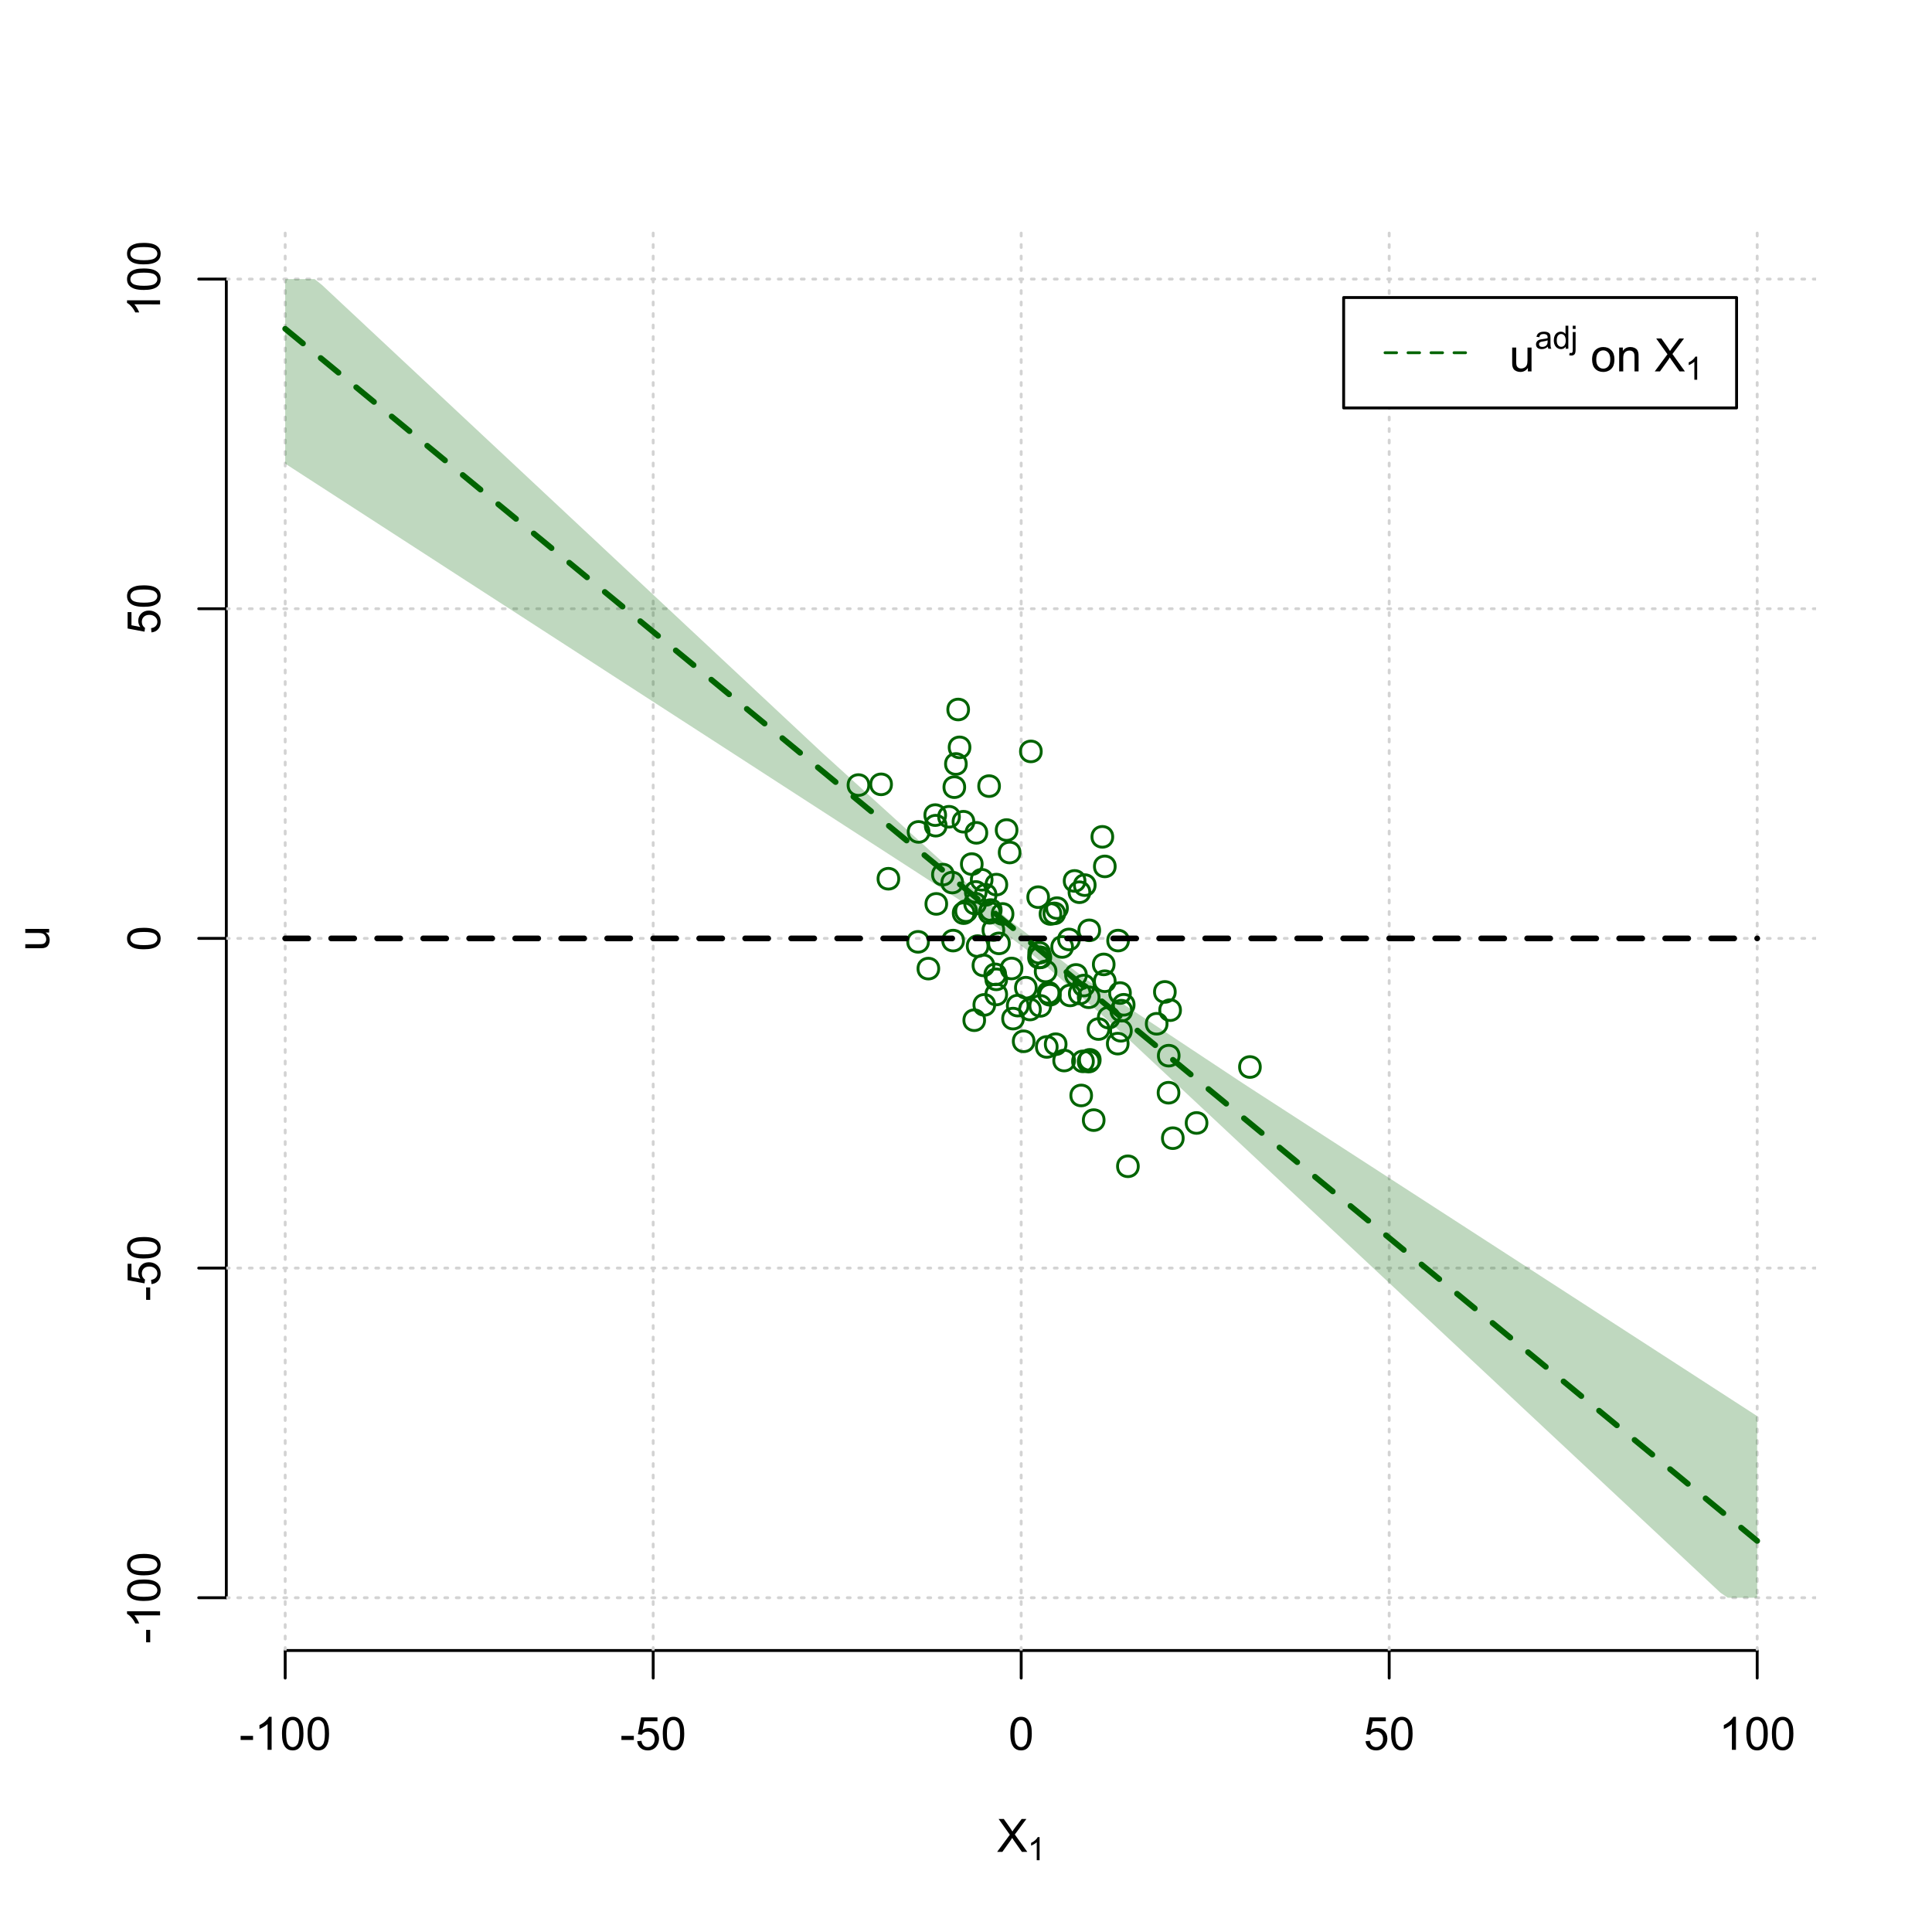 <?xml version="1.0" encoding="UTF-8"?>
<svg xmlns="http://www.w3.org/2000/svg" xmlns:xlink="http://www.w3.org/1999/xlink" width="504pt" height="504pt" viewBox="0 0 504 504" version="1.1">
<defs>
<g>
<symbol overflow="visible" id="glyph0-0">
<path style="stroke:none;" d="M 1.5 0 L 1.5 -7.5 L 7.5 -7.5 L 7.5 0 Z M 1.688 -0.188 L 7.312 -0.188 L 7.312 -7.312 L 1.688 -7.312 Z M 1.688 -0.188 "/>
</symbol>
<symbol overflow="visible" id="glyph0-1">
<path style="stroke:none;" d="M 0.055 0 L 3.375 -4.477 L 0.445 -8.59 L 1.797 -8.59 L 3.359 -6.387 C 3.68 -5.93 3.91 -5.578 4.047 -5.332 C 4.238 -5.645 4.465 -5.969 4.727 -6.312 L 6.457 -8.59 L 7.695 -8.59 L 4.676 -4.539 L 7.93 0 L 6.523 0 L 4.359 -3.062 C 4.238 -3.238 4.113 -3.43 3.984 -3.641 C 3.789 -3.324 3.652 -3.109 3.574 -2.992 L 1.418 0 Z M 0.055 0 "/>
</symbol>
<symbol overflow="visible" id="glyph0-2">
<path style="stroke:none;" d="M 0.383 -2.578 L 0.383 -3.641 L 3.621 -3.641 L 3.621 -2.578 Z M 0.383 -2.578 "/>
</symbol>
<symbol overflow="visible" id="glyph0-3">
<path style="stroke:none;" d="M 4.469 0 L 3.414 0 L 3.414 -6.719 C 3.16 -6.477 2.828 -6.234 2.414 -5.996 C 2 -5.75 1.629 -5.57 1.305 -5.449 L 1.305 -6.469 C 1.895 -6.742 2.41 -7.078 2.852 -7.477 C 3.293 -7.871 3.605 -8.254 3.789 -8.625 L 4.469 -8.625 Z M 4.469 0 "/>
</symbol>
<symbol overflow="visible" id="glyph0-4">
<path style="stroke:none;" d="M 0.5 -4.234 C 0.496 -5.246 0.602 -6.062 0.812 -6.688 C 1.02 -7.305 1.328 -7.785 1.742 -8.121 C 2.148 -8.457 2.668 -8.625 3.297 -8.625 C 3.758 -8.625 4.164 -8.531 4.512 -8.348 C 4.855 -8.16 5.141 -7.891 5.371 -7.543 C 5.594 -7.191 5.773 -6.766 5.906 -6.266 C 6.035 -5.762 6.098 -5.086 6.102 -4.234 C 6.098 -3.227 5.996 -2.414 5.789 -1.797 C 5.578 -1.176 5.266 -0.695 4.859 -0.359 C 4.445 -0.02 3.926 0.145 3.297 0.148 C 2.465 0.145 1.816 -0.148 1.348 -0.742 C 0.781 -1.457 0.496 -2.621 0.5 -4.234 Z M 1.582 -4.234 C 1.582 -2.824 1.746 -1.887 2.074 -1.418 C 2.402 -0.949 2.809 -0.715 3.297 -0.719 C 3.777 -0.715 4.184 -0.949 4.52 -1.422 C 4.848 -1.887 5.016 -2.824 5.016 -4.234 C 5.016 -5.648 4.848 -6.59 4.52 -7.055 C 4.184 -7.516 3.773 -7.746 3.289 -7.75 C 2.801 -7.746 2.414 -7.543 2.125 -7.137 C 1.762 -6.613 1.582 -5.645 1.582 -4.234 Z M 1.582 -4.234 "/>
</symbol>
<symbol overflow="visible" id="glyph0-5">
<path style="stroke:none;" d="M 0.5 -2.25 L 1.605 -2.344 C 1.684 -1.805 1.871 -1.398 2.176 -1.125 C 2.473 -0.852 2.836 -0.715 3.258 -0.719 C 3.766 -0.715 4.195 -0.906 4.547 -1.293 C 4.898 -1.672 5.074 -2.18 5.074 -2.82 C 5.074 -3.414 4.902 -3.891 4.566 -4.242 C 4.227 -4.59 3.785 -4.762 3.242 -4.766 C 2.898 -4.762 2.594 -4.684 2.32 -4.531 C 2.047 -4.375 1.832 -4.176 1.676 -3.93 L 0.688 -4.062 L 1.516 -8.473 L 5.789 -8.473 L 5.789 -7.465 L 2.359 -7.465 L 1.898 -5.156 C 2.414 -5.516 2.953 -5.695 3.523 -5.695 C 4.27 -5.695 4.902 -5.434 5.422 -4.914 C 5.934 -4.395 6.191 -3.727 6.195 -2.914 C 6.191 -2.133 5.965 -1.461 5.516 -0.898 C 4.961 -0.199 4.211 0.145 3.258 0.148 C 2.477 0.145 1.836 -0.07 1.344 -0.508 C 0.844 -0.941 0.562 -1.523 0.5 -2.25 Z M 0.5 -2.25 "/>
</symbol>
<symbol overflow="visible" id="glyph0-6">
<path style="stroke:none;" d="M 4.867 0 L 4.867 -0.914 C 4.379 -0.211 3.723 0.141 2.895 0.141 C 2.527 0.141 2.184 0.07 1.867 -0.07 C 1.547 -0.211 1.309 -0.387 1.156 -0.602 C 1 -0.812 0.895 -1.074 0.832 -1.383 C 0.785 -1.59 0.762 -1.918 0.766 -2.367 L 0.766 -6.223 L 1.82 -6.223 L 1.82 -2.773 C 1.816 -2.219 1.84 -1.848 1.887 -1.656 C 1.949 -1.379 2.09 -1.16 2.309 -1.004 C 2.523 -0.84 2.789 -0.762 3.105 -0.766 C 3.418 -0.762 3.715 -0.844 3.996 -1.008 C 4.273 -1.172 4.469 -1.391 4.586 -1.672 C 4.699 -1.949 4.758 -2.355 4.758 -2.891 L 4.758 -6.223 L 5.812 -6.223 L 5.812 0 Z M 4.867 0 "/>
</symbol>
<symbol overflow="visible" id="glyph0-7">
<path style="stroke:none;" d=""/>
</symbol>
<symbol overflow="visible" id="glyph0-8">
<path style="stroke:none;" d="M 0.398 -3.109 C 0.398 -4.262 0.719 -5.117 1.359 -5.672 C 1.895 -6.133 2.547 -6.363 3.316 -6.363 C 4.172 -6.363 4.871 -6.082 5.414 -5.52 C 5.953 -4.957 6.223 -4.184 6.227 -3.199 C 6.223 -2.398 6.102 -1.766 5.867 -1.309 C 5.625 -0.848 5.277 -0.492 4.82 -0.238 C 4.359 0.016 3.859 0.141 3.316 0.141 C 2.441 0.141 1.734 -0.137 1.203 -0.695 C 0.664 -1.254 0.398 -2.059 0.398 -3.109 Z M 1.484 -3.109 C 1.48 -2.309 1.656 -1.711 2.004 -1.32 C 2.348 -0.922 2.785 -0.727 3.316 -0.727 C 3.84 -0.727 4.273 -0.926 4.621 -1.324 C 4.969 -1.723 5.145 -2.328 5.145 -3.148 C 5.145 -3.914 4.969 -4.496 4.617 -4.895 C 4.266 -5.289 3.832 -5.488 3.316 -5.492 C 2.785 -5.488 2.348 -5.293 2.004 -4.898 C 1.656 -4.5 1.48 -3.902 1.484 -3.109 Z M 1.484 -3.109 "/>
</symbol>
<symbol overflow="visible" id="glyph0-9">
<path style="stroke:none;" d="M 0.789 0 L 0.789 -6.223 L 1.742 -6.223 L 1.742 -5.336 C 2.195 -6.02 2.855 -6.363 3.719 -6.363 C 4.09 -6.363 4.434 -6.293 4.754 -6.16 C 5.066 -6.023 5.305 -5.848 5.461 -5.633 C 5.617 -5.41 5.727 -5.152 5.789 -4.852 C 5.828 -4.656 5.848 -4.312 5.848 -3.828 L 5.848 0 L 4.793 0 L 4.793 -3.785 C 4.793 -4.215 4.75 -4.535 4.668 -4.75 C 4.586 -4.961 4.441 -5.129 4.234 -5.258 C 4.023 -5.383 3.777 -5.449 3.5 -5.449 C 3.047 -5.449 2.66 -5.305 2.332 -5.02 C 2.004 -4.734 1.84 -4.195 1.844 -3.398 L 1.844 0 Z M 0.789 0 "/>
</symbol>
<symbol overflow="visible" id="glyph1-0">
<path style="stroke:none;" d="M 1.051 0 L 1.051 -5.25 L 5.25 -5.25 L 5.25 0 Z M 1.18 -0.133 L 5.117 -0.133 L 5.117 -5.117 L 1.18 -5.117 Z M 1.18 -0.133 "/>
</symbol>
<symbol overflow="visible" id="glyph1-1">
<path style="stroke:none;" d="M 3.129 0 L 2.391 0 L 2.391 -4.703 C 2.211 -4.531 1.977 -4.363 1.691 -4.195 C 1.398 -4.023 1.141 -3.895 0.914 -3.812 L 0.914 -4.527 C 1.328 -4.719 1.688 -4.953 1.996 -5.234 C 2.305 -5.508 2.523 -5.777 2.652 -6.039 L 3.129 -6.039 Z M 3.129 0 "/>
</symbol>
<symbol overflow="visible" id="glyph1-2">
<path style="stroke:none;" d="M 3.395 -0.539 C 3.117 -0.305 2.855 -0.137 2.605 -0.043 C 2.352 0.051 2.082 0.094 1.793 0.098 C 1.312 0.094 0.941 -0.02 0.688 -0.25 C 0.43 -0.48 0.305 -0.781 0.305 -1.148 C 0.305 -1.359 0.352 -1.551 0.449 -1.73 C 0.543 -1.902 0.668 -2.047 0.828 -2.156 C 0.984 -2.262 1.164 -2.34 1.363 -2.398 C 1.504 -2.434 1.723 -2.473 2.02 -2.512 C 2.609 -2.578 3.047 -2.664 3.336 -2.766 C 3.336 -2.867 3.34 -2.93 3.34 -2.957 C 3.34 -3.258 3.27 -3.469 3.129 -3.594 C 2.941 -3.758 2.66 -3.844 2.289 -3.844 C 1.941 -3.844 1.684 -3.781 1.52 -3.66 C 1.348 -3.535 1.227 -3.32 1.152 -3.016 L 0.43 -3.113 C 0.492 -3.418 0.602 -3.668 0.754 -3.863 C 0.902 -4.051 1.121 -4.199 1.406 -4.301 C 1.688 -4.402 2.016 -4.453 2.395 -4.453 C 2.766 -4.453 3.066 -4.406 3.301 -4.32 C 3.527 -4.23 3.699 -4.121 3.812 -3.992 C 3.918 -3.855 3.996 -3.691 4.043 -3.492 C 4.066 -3.363 4.078 -3.133 4.082 -2.809 L 4.082 -1.824 C 4.078 -1.137 4.094 -0.703 4.129 -0.523 C 4.156 -0.336 4.219 -0.164 4.316 0 L 3.543 0 C 3.465 -0.152 3.414 -0.332 3.395 -0.539 Z M 3.336 -2.188 C 3.062 -2.074 2.66 -1.98 2.129 -1.906 C 1.82 -1.859 1.605 -1.812 1.484 -1.758 C 1.355 -1.703 1.258 -1.621 1.191 -1.52 C 1.121 -1.41 1.09 -1.293 1.09 -1.168 C 1.09 -0.969 1.164 -0.805 1.312 -0.676 C 1.461 -0.543 1.68 -0.48 1.969 -0.48 C 2.25 -0.48 2.5 -0.539 2.727 -0.664 C 2.945 -0.785 3.109 -0.957 3.215 -1.176 C 3.293 -1.34 3.332 -1.586 3.336 -1.914 Z M 3.336 -2.188 "/>
</symbol>
<symbol overflow="visible" id="glyph1-3">
<path style="stroke:none;" d="M 3.379 0 L 3.379 -0.551 C 3.102 -0.121 2.695 0.094 2.16 0.098 C 1.812 0.094 1.492 0 1.203 -0.188 C 0.906 -0.379 0.68 -0.645 0.523 -0.988 C 0.359 -1.328 0.281 -1.723 0.285 -2.172 C 0.281 -2.605 0.355 -3 0.504 -3.355 C 0.648 -3.707 0.863 -3.977 1.156 -4.168 C 1.441 -4.355 1.766 -4.453 2.129 -4.453 C 2.387 -4.453 2.621 -4.395 2.828 -4.285 C 3.031 -4.172 3.199 -4.031 3.332 -3.855 L 3.332 -6.012 L 4.066 -6.012 L 4.066 0 Z M 1.047 -2.172 C 1.043 -1.613 1.16 -1.195 1.398 -0.922 C 1.629 -0.641 1.906 -0.504 2.23 -0.508 C 2.551 -0.504 2.824 -0.637 3.051 -0.902 C 3.273 -1.168 3.387 -1.57 3.391 -2.113 C 3.387 -2.707 3.273 -3.145 3.047 -3.426 C 2.816 -3.703 2.531 -3.844 2.199 -3.844 C 1.867 -3.844 1.594 -3.707 1.375 -3.441 C 1.152 -3.168 1.043 -2.746 1.047 -2.172 Z M 1.047 -2.172 "/>
</symbol>
<symbol overflow="visible" id="glyph1-4">
<path style="stroke:none;" d="M 0.551 -5.156 L 0.551 -6.012 L 1.289 -6.012 L 1.289 -5.156 Z M -0.387 1.691 L -0.246 1.062 C -0.098 1.098 0.016 1.117 0.102 1.121 C 0.25 1.117 0.363 1.066 0.438 0.969 C 0.512 0.867 0.551 0.621 0.551 0.223 L 0.551 -4.355 L 1.289 -4.355 L 1.289 0.238 C 1.289 0.773 1.219 1.148 1.078 1.359 C 0.898 1.633 0.602 1.77 0.191 1.77 C -0.008 1.77 -0.199 1.742 -0.387 1.691 Z M -0.387 1.691 "/>
</symbol>
<symbol overflow="visible" id="glyph2-0">
<path style="stroke:none;" d="M 0 -1.5 L -7.5 -1.5 L -7.5 -7.5 L 0 -7.5 Z M -0.188 -1.688 L -0.188 -7.312 L -7.312 -7.312 L -7.312 -1.688 Z M -0.188 -1.688 "/>
</symbol>
<symbol overflow="visible" id="glyph2-1">
<path style="stroke:none;" d="M 0 -4.867 L -0.914 -4.867 C -0.211 -4.379 0.141 -3.723 0.141 -2.895 C 0.141 -2.527 0.07 -2.184 -0.07 -1.867 C -0.211 -1.547 -0.387 -1.309 -0.598 -1.156 C -0.809 -1 -1.07 -0.895 -1.383 -0.832 C -1.59 -0.789 -1.918 -0.766 -2.367 -0.77 L -6.223 -0.77 L -6.223 -1.824 L -2.773 -1.824 C -2.219 -1.82 -1.848 -1.844 -1.656 -1.887 C -1.379 -1.949 -1.16 -2.09 -1.004 -2.309 C -0.84 -2.523 -0.762 -2.789 -0.766 -3.105 C -0.762 -3.418 -0.844 -3.715 -1.008 -3.996 C -1.172 -4.273 -1.391 -4.469 -1.672 -4.586 C -1.945 -4.699 -2.352 -4.758 -2.887 -4.758 L -6.223 -4.758 L -6.223 -5.812 L 0 -5.812 Z M 0 -4.867 "/>
</symbol>
<symbol overflow="visible" id="glyph2-2">
<path style="stroke:none;" d="M -2.578 -0.383 L -3.641 -0.383 L -3.641 -3.621 L -2.578 -3.621 Z M -2.578 -0.383 "/>
</symbol>
<symbol overflow="visible" id="glyph2-3">
<path style="stroke:none;" d="M 0 -4.469 L 0 -3.414 L -6.719 -3.418 C -6.477 -3.16 -6.234 -2.828 -5.996 -2.418 C -5.75 -2.004 -5.57 -1.633 -5.449 -1.309 L -6.469 -1.309 C -6.742 -1.895 -7.078 -2.41 -7.477 -2.852 C -7.871 -3.293 -8.254 -3.605 -8.625 -3.793 L -8.625 -4.473 Z M 0 -4.469 "/>
</symbol>
<symbol overflow="visible" id="glyph2-4">
<path style="stroke:none;" d="M -4.234 -0.5 C -5.246 -0.496 -6.062 -0.602 -6.688 -0.812 C -7.305 -1.02 -7.785 -1.328 -8.121 -1.742 C -8.457 -2.152 -8.625 -2.672 -8.625 -3.301 C -8.625 -3.758 -8.531 -4.164 -8.348 -4.512 C -8.16 -4.859 -7.891 -5.145 -7.543 -5.371 C -7.191 -5.594 -6.766 -5.773 -6.266 -5.906 C -5.762 -6.035 -5.086 -6.098 -4.234 -6.102 C -3.223 -6.098 -2.41 -5.996 -1.793 -5.789 C -1.176 -5.578 -0.695 -5.266 -0.359 -4.859 C -0.02 -4.445 0.145 -3.926 0.148 -3.297 C 0.145 -2.465 -0.148 -1.816 -0.742 -1.348 C -1.457 -0.781 -2.621 -0.496 -4.234 -0.5 Z M -4.234 -1.582 C -2.824 -1.582 -1.887 -1.746 -1.418 -2.074 C -0.949 -2.402 -0.715 -2.809 -0.719 -3.297 C -0.715 -3.777 -0.949 -4.184 -1.422 -4.52 C -1.887 -4.848 -2.824 -5.016 -4.234 -5.016 C -5.648 -5.016 -6.59 -4.848 -7.055 -4.52 C -7.516 -4.188 -7.746 -3.777 -7.75 -3.289 C -7.746 -2.801 -7.543 -2.414 -7.137 -2.129 C -6.613 -1.762 -5.645 -1.582 -4.234 -1.582 Z M -4.234 -1.582 "/>
</symbol>
<symbol overflow="visible" id="glyph2-5">
<path style="stroke:none;" d="M -2.25 -0.5 L -2.344 -1.605 C -1.805 -1.684 -1.398 -1.871 -1.125 -2.176 C -0.852 -2.473 -0.715 -2.836 -0.719 -3.258 C -0.715 -3.766 -0.906 -4.195 -1.293 -4.547 C -1.672 -4.898 -2.18 -5.074 -2.816 -5.074 C -3.414 -5.074 -3.891 -4.902 -4.242 -4.566 C -4.59 -4.227 -4.762 -3.785 -4.766 -3.242 C -4.762 -2.898 -4.684 -2.594 -4.531 -2.32 C -4.375 -2.047 -4.176 -1.832 -3.93 -1.676 L -4.062 -0.688 L -8.473 -1.52 L -8.473 -5.789 L -7.465 -5.789 L -7.465 -2.363 L -5.156 -1.898 C -5.516 -2.414 -5.695 -2.953 -5.695 -3.523 C -5.695 -4.27 -5.434 -4.902 -4.914 -5.422 C -4.395 -5.934 -3.727 -6.191 -2.91 -6.195 C -2.133 -6.191 -1.461 -5.965 -0.895 -5.516 C -0.199 -4.961 0.145 -4.211 0.148 -3.258 C 0.145 -2.477 -0.07 -1.836 -0.508 -1.344 C -0.941 -0.848 -1.523 -0.566 -2.25 -0.5 Z M -2.25 -0.5 "/>
</symbol>
</g>
<clipPath id="clip1">
  <path d="M 74 59.039 L 75 59.039 L 75 430.559 L 74 430.559 Z M 74 59.039 "/>
</clipPath>
<clipPath id="clip2">
  <path d="M 170 59.039 L 171 59.039 L 171 430.559 L 170 430.559 Z M 170 59.039 "/>
</clipPath>
<clipPath id="clip3">
  <path d="M 266 59.039 L 267 59.039 L 267 430.559 L 266 430.559 Z M 266 59.039 "/>
</clipPath>
<clipPath id="clip4">
  <path d="M 362 59.039 L 363 59.039 L 363 430.559 L 362 430.559 Z M 362 59.039 "/>
</clipPath>
<clipPath id="clip5">
  <path d="M 458 59.039 L 459 59.039 L 459 430.559 L 458 430.559 Z M 458 59.039 "/>
</clipPath>
<clipPath id="clip6">
  <path d="M 59.039 416 L 473.758 416 L 473.758 418 L 59.039 418 Z M 59.039 416 "/>
</clipPath>
<clipPath id="clip7">
  <path d="M 59.039 330 L 473.758 330 L 473.758 332 L 59.039 332 Z M 59.039 330 "/>
</clipPath>
<clipPath id="clip8">
  <path d="M 59.039 244 L 473.758 244 L 473.758 246 L 59.039 246 Z M 59.039 244 "/>
</clipPath>
<clipPath id="clip9">
  <path d="M 59.039 158 L 473.758 158 L 473.758 160 L 59.039 160 Z M 59.039 158 "/>
</clipPath>
<clipPath id="clip10">
  <path d="M 59.039 72 L 473.758 72 L 473.758 74 L 59.039 74 Z M 59.039 72 "/>
</clipPath>
</defs>
<g id="surface876">
<rect x="0" y="0" width="504" height="504" style="fill:rgb(100%,100%,100%);fill-opacity:1;stroke:none;"/>
<g style="fill:rgb(0%,0%,0%);fill-opacity:1;">
  <use xlink:href="#glyph0-1" x="260.062" y="483.102"/>
</g>
<g style="fill:rgb(0%,0%,0%);fill-opacity:1;">
  <use xlink:href="#glyph1-1" x="268.066" y="485.281"/>
</g>
<g style="fill:rgb(0%,0%,0%);fill-opacity:1;">
  <use xlink:href="#glyph2-1" x="12.82" y="248.137"/>
</g>
<path style="fill:none;stroke-width:0.75;stroke-linecap:round;stroke-linejoin:round;stroke:rgb(0%,0%,0%);stroke-opacity:1;stroke-miterlimit:10;" d="M 74.398 430.559 L 458.398 430.559 "/>
<path style="fill:none;stroke-width:0.75;stroke-linecap:round;stroke-linejoin:round;stroke:rgb(0%,0%,0%);stroke-opacity:1;stroke-miterlimit:10;" d="M 74.398 430.559 L 74.398 437.762 "/>
<path style="fill:none;stroke-width:0.75;stroke-linecap:round;stroke-linejoin:round;stroke:rgb(0%,0%,0%);stroke-opacity:1;stroke-miterlimit:10;" d="M 170.398 430.559 L 170.398 437.762 "/>
<path style="fill:none;stroke-width:0.75;stroke-linecap:round;stroke-linejoin:round;stroke:rgb(0%,0%,0%);stroke-opacity:1;stroke-miterlimit:10;" d="M 266.398 430.559 L 266.398 437.762 "/>
<path style="fill:none;stroke-width:0.75;stroke-linecap:round;stroke-linejoin:round;stroke:rgb(0%,0%,0%);stroke-opacity:1;stroke-miterlimit:10;" d="M 362.398 430.559 L 362.398 437.762 "/>
<path style="fill:none;stroke-width:0.75;stroke-linecap:round;stroke-linejoin:round;stroke:rgb(0%,0%,0%);stroke-opacity:1;stroke-miterlimit:10;" d="M 458.398 430.559 L 458.398 437.762 "/>
<g style="fill:rgb(0%,0%,0%);fill-opacity:1;">
  <use xlink:href="#glyph0-2" x="62.391" y="456.48"/>
  <use xlink:href="#glyph0-3" x="66.387" y="456.48"/>
  <use xlink:href="#glyph0-4" x="73.061" y="456.48"/>
  <use xlink:href="#glyph0-4" x="79.734" y="456.48"/>
</g>
<g style="fill:rgb(0%,0%,0%);fill-opacity:1;">
  <use xlink:href="#glyph0-2" x="161.727" y="456.48"/>
  <use xlink:href="#glyph0-5" x="165.723" y="456.48"/>
  <use xlink:href="#glyph0-4" x="172.396" y="456.48"/>
</g>
<g style="fill:rgb(0%,0%,0%);fill-opacity:1;">
  <use xlink:href="#glyph0-4" x="263.062" y="456.48"/>
</g>
<g style="fill:rgb(0%,0%,0%);fill-opacity:1;">
  <use xlink:href="#glyph0-5" x="355.727" y="456.48"/>
  <use xlink:href="#glyph0-4" x="362.4" y="456.48"/>
</g>
<g style="fill:rgb(0%,0%,0%);fill-opacity:1;">
  <use xlink:href="#glyph0-3" x="448.387" y="456.48"/>
  <use xlink:href="#glyph0-4" x="455.061" y="456.48"/>
  <use xlink:href="#glyph0-4" x="461.734" y="456.48"/>
</g>
<path style="fill:none;stroke-width:0.75;stroke-linecap:round;stroke-linejoin:round;stroke:rgb(0%,0%,0%);stroke-opacity:1;stroke-miterlimit:10;" d="M 59.039 416.801 L 59.039 72.801 "/>
<path style="fill:none;stroke-width:0.75;stroke-linecap:round;stroke-linejoin:round;stroke:rgb(0%,0%,0%);stroke-opacity:1;stroke-miterlimit:10;" d="M 59.039 416.801 L 51.84 416.801 "/>
<path style="fill:none;stroke-width:0.75;stroke-linecap:round;stroke-linejoin:round;stroke:rgb(0%,0%,0%);stroke-opacity:1;stroke-miterlimit:10;" d="M 59.039 330.801 L 51.84 330.801 "/>
<path style="fill:none;stroke-width:0.75;stroke-linecap:round;stroke-linejoin:round;stroke:rgb(0%,0%,0%);stroke-opacity:1;stroke-miterlimit:10;" d="M 59.039 244.801 L 51.84 244.801 "/>
<path style="fill:none;stroke-width:0.75;stroke-linecap:round;stroke-linejoin:round;stroke:rgb(0%,0%,0%);stroke-opacity:1;stroke-miterlimit:10;" d="M 59.039 158.801 L 51.84 158.801 "/>
<path style="fill:none;stroke-width:0.75;stroke-linecap:round;stroke-linejoin:round;stroke:rgb(0%,0%,0%);stroke-opacity:1;stroke-miterlimit:10;" d="M 59.039 72.801 L 51.84 72.801 "/>
<g style="fill:rgb(0%,0%,0%);fill-opacity:1;">
  <use xlink:href="#glyph2-2" x="41.762" y="428.809"/>
  <use xlink:href="#glyph2-3" x="41.762" y="424.812"/>
  <use xlink:href="#glyph2-4" x="41.762" y="418.139"/>
  <use xlink:href="#glyph2-4" x="41.762" y="411.465"/>
</g>
<g style="fill:rgb(0%,0%,0%);fill-opacity:1;">
  <use xlink:href="#glyph2-2" x="41.762" y="339.473"/>
  <use xlink:href="#glyph2-5" x="41.762" y="335.477"/>
  <use xlink:href="#glyph2-4" x="41.762" y="328.803"/>
</g>
<g style="fill:rgb(0%,0%,0%);fill-opacity:1;">
  <use xlink:href="#glyph2-4" x="41.762" y="248.137"/>
</g>
<g style="fill:rgb(0%,0%,0%);fill-opacity:1;">
  <use xlink:href="#glyph2-5" x="41.762" y="165.473"/>
  <use xlink:href="#glyph2-4" x="41.762" y="158.799"/>
</g>
<g style="fill:rgb(0%,0%,0%);fill-opacity:1;">
  <use xlink:href="#glyph2-3" x="41.762" y="82.812"/>
  <use xlink:href="#glyph2-4" x="41.762" y="76.139"/>
  <use xlink:href="#glyph2-4" x="41.762" y="69.465"/>
</g>
<g clip-path="url(#clip1)" clip-rule="nonzero">
<path style="fill:none;stroke-width:0.75;stroke-linecap:round;stroke-linejoin:round;stroke:rgb(82.745%,82.745%,82.745%);stroke-opacity:1;stroke-dasharray:0.75,2.25;stroke-miterlimit:10;" d="M 74.398 430.559 L 74.398 59.039 "/>
</g>
<g clip-path="url(#clip2)" clip-rule="nonzero">
<path style="fill:none;stroke-width:0.75;stroke-linecap:round;stroke-linejoin:round;stroke:rgb(82.745%,82.745%,82.745%);stroke-opacity:1;stroke-dasharray:0.75,2.25;stroke-miterlimit:10;" d="M 170.398 430.559 L 170.398 59.039 "/>
</g>
<g clip-path="url(#clip3)" clip-rule="nonzero">
<path style="fill:none;stroke-width:0.75;stroke-linecap:round;stroke-linejoin:round;stroke:rgb(82.745%,82.745%,82.745%);stroke-opacity:1;stroke-dasharray:0.75,2.25;stroke-miterlimit:10;" d="M 266.398 430.559 L 266.398 59.039 "/>
</g>
<g clip-path="url(#clip4)" clip-rule="nonzero">
<path style="fill:none;stroke-width:0.75;stroke-linecap:round;stroke-linejoin:round;stroke:rgb(82.745%,82.745%,82.745%);stroke-opacity:1;stroke-dasharray:0.75,2.25;stroke-miterlimit:10;" d="M 362.398 430.559 L 362.398 59.039 "/>
</g>
<g clip-path="url(#clip5)" clip-rule="nonzero">
<path style="fill:none;stroke-width:0.75;stroke-linecap:round;stroke-linejoin:round;stroke:rgb(82.745%,82.745%,82.745%);stroke-opacity:1;stroke-dasharray:0.75,2.25;stroke-miterlimit:10;" d="M 458.398 430.559 L 458.398 59.039 "/>
</g>
<g clip-path="url(#clip6)" clip-rule="nonzero">
<path style="fill:none;stroke-width:0.75;stroke-linecap:round;stroke-linejoin:round;stroke:rgb(82.745%,82.745%,82.745%);stroke-opacity:1;stroke-dasharray:0.75,2.25;stroke-miterlimit:10;" d="M 59.039 416.801 L 473.762 416.801 "/>
</g>
<g clip-path="url(#clip7)" clip-rule="nonzero">
<path style="fill:none;stroke-width:0.75;stroke-linecap:round;stroke-linejoin:round;stroke:rgb(82.745%,82.745%,82.745%);stroke-opacity:1;stroke-dasharray:0.75,2.25;stroke-miterlimit:10;" d="M 59.039 330.801 L 473.762 330.801 "/>
</g>
<g clip-path="url(#clip8)" clip-rule="nonzero">
<path style="fill:none;stroke-width:0.75;stroke-linecap:round;stroke-linejoin:round;stroke:rgb(82.745%,82.745%,82.745%);stroke-opacity:1;stroke-dasharray:0.75,2.25;stroke-miterlimit:10;" d="M 59.039 244.801 L 473.762 244.801 "/>
</g>
<g clip-path="url(#clip9)" clip-rule="nonzero">
<path style="fill:none;stroke-width:0.75;stroke-linecap:round;stroke-linejoin:round;stroke:rgb(82.745%,82.745%,82.745%);stroke-opacity:1;stroke-dasharray:0.75,2.25;stroke-miterlimit:10;" d="M 59.039 158.801 L 473.762 158.801 "/>
</g>
<g clip-path="url(#clip10)" clip-rule="nonzero">
<path style="fill:none;stroke-width:0.75;stroke-linecap:round;stroke-linejoin:round;stroke:rgb(82.745%,82.745%,82.745%);stroke-opacity:1;stroke-dasharray:0.75,2.25;stroke-miterlimit:10;" d="M 59.039 72.801 L 473.762 72.801 "/>
</g>
<path style=" stroke:none;fill-rule:nonzero;fill:rgb(0%,39.216%,0%);fill-opacity:0.251;" d="M 74.398 72.801 L 82.078 72.801 L 84 74.348 L 85.922 76.145 L 87.84 77.938 L 89.762 79.734 L 91.68 81.527 L 93.602 83.324 L 95.52 85.121 L 97.441 86.914 L 99.359 88.711 L 101.281 90.508 L 103.199 92.301 L 105.121 94.098 L 107.039 95.891 L 108.961 97.688 L 110.879 99.484 L 112.801 101.277 L 114.719 103.074 L 116.641 104.871 L 118.559 106.664 L 120.48 108.461 L 122.398 110.258 L 124.32 112.051 L 126.238 113.848 L 128.16 115.641 L 130.078 117.438 L 132 119.234 L 133.922 121.027 L 135.84 122.824 L 137.762 124.621 L 139.68 126.414 L 141.602 128.211 L 143.52 130.008 L 145.441 131.801 L 147.359 133.598 L 149.281 135.391 L 151.199 137.188 L 153.121 138.984 L 155.039 140.777 L 156.961 142.574 L 158.879 144.371 L 160.801 146.164 L 162.719 147.961 L 164.641 149.754 L 166.559 151.551 L 168.48 153.348 L 170.398 155.141 L 172.32 156.938 L 174.238 158.734 L 176.16 160.527 L 178.078 162.324 L 180 164.121 L 181.922 165.914 L 183.84 167.711 L 185.762 169.504 L 187.68 171.301 L 189.602 173.098 L 191.52 174.891 L 193.441 176.688 L 195.359 178.484 L 197.281 180.277 L 199.199 182.074 L 201.121 183.867 L 203.039 185.664 L 204.961 187.461 L 206.879 189.254 L 208.801 191.051 L 210.719 192.848 L 212.641 194.641 L 214.559 196.43 L 216.48 198.176 L 218.398 199.918 L 220.32 201.664 L 222.238 203.41 L 224.16 205.152 L 226.078 206.898 L 228 208.641 L 229.922 210.387 L 231.84 212.129 L 233.762 213.875 L 235.68 215.617 L 237.602 217.363 L 239.52 219.105 L 241.441 220.852 L 243.359 222.598 L 245.281 224.34 L 247.199 226.086 L 249.121 227.758 L 251.039 229.426 L 252.961 231.098 L 254.879 232.766 L 256.801 234.434 L 258.719 236.105 L 260.641 237.773 L 262.559 239.441 L 264.48 240.922 L 266.398 242.402 L 268.32 243.883 L 270.238 245.363 L 272.16 246.848 L 274.078 248.328 L 277.922 251.289 L 279.84 252.77 L 281.762 254.254 L 283.68 255.734 L 285.602 257.02 L 287.52 258.289 L 289.441 259.562 L 291.359 260.832 L 293.281 262.105 L 295.199 263.375 L 297.121 264.648 L 299.039 265.918 L 300.961 267.191 L 302.879 268.461 L 304.801 269.73 L 306.719 271.004 L 308.641 272.273 L 310.559 273.547 L 312.48 274.816 L 314.398 276.09 L 316.32 277.359 L 318.238 278.629 L 320.16 279.902 L 322.078 281.172 L 324 282.445 L 325.922 283.699 L 327.84 284.941 L 329.762 286.184 L 331.68 287.426 L 333.602 288.668 L 335.52 289.91 L 337.441 291.152 L 339.359 292.395 L 341.281 293.637 L 343.199 294.879 L 345.121 296.121 L 347.039 297.363 L 348.961 298.605 L 350.879 299.848 L 352.801 301.09 L 354.719 302.332 L 356.641 303.574 L 358.559 304.816 L 360.48 306.062 L 362.398 307.305 L 364.32 308.547 L 366.238 309.789 L 368.16 311.031 L 370.078 312.273 L 373.922 314.758 L 375.84 316 L 377.762 317.242 L 379.68 318.484 L 381.602 319.727 L 383.52 320.969 L 385.441 322.211 L 387.359 323.453 L 389.281 324.695 L 391.199 325.938 L 393.121 327.18 L 395.039 328.422 L 396.961 329.664 L 398.879 330.906 L 400.801 332.148 L 402.719 333.395 L 404.641 334.637 L 406.559 335.879 L 408.48 337.121 L 410.398 338.363 L 412.32 339.605 L 414.238 340.848 L 416.16 342.09 L 418.078 343.332 L 421.922 345.816 L 423.84 347.059 L 425.762 348.301 L 427.68 349.543 L 429.602 350.785 L 431.52 352.027 L 433.441 353.27 L 435.359 354.512 L 437.281 355.754 L 439.199 356.996 L 441.121 358.238 L 443.039 359.484 L 444.961 360.727 L 446.879 361.969 L 448.801 363.211 L 450.719 364.453 L 452.641 365.695 L 454.559 366.938 L 456.48 368.18 L 458.398 369.422 L 458.398 416.801 L 450.719 416.801 L 448.801 415.48 L 446.879 413.684 L 444.961 411.891 L 443.039 410.094 L 441.121 408.301 L 439.199 406.504 L 437.281 404.707 L 435.359 402.914 L 433.441 401.117 L 431.52 399.32 L 429.602 397.527 L 427.68 395.73 L 425.762 393.938 L 423.84 392.141 L 421.922 390.344 L 420 388.551 L 418.078 386.754 L 416.16 384.957 L 414.238 383.164 L 412.32 381.367 L 410.398 379.57 L 408.48 377.777 L 406.559 375.98 L 404.641 374.188 L 402.719 372.391 L 400.801 370.594 L 398.879 368.801 L 396.961 367.004 L 395.039 365.207 L 393.121 363.414 L 391.199 361.617 L 389.281 359.82 L 387.359 358.027 L 385.441 356.23 L 383.52 354.438 L 381.602 352.641 L 379.68 350.844 L 377.762 349.051 L 375.84 347.254 L 373.922 345.457 L 372 343.664 L 370.078 341.867 L 368.16 340.074 L 366.238 338.277 L 364.32 336.48 L 362.398 334.688 L 360.48 332.891 L 358.559 331.094 L 356.641 329.301 L 354.719 327.504 L 352.801 325.707 L 350.879 323.914 L 348.961 322.117 L 347.039 320.324 L 345.121 318.527 L 343.199 316.73 L 341.281 314.938 L 339.359 313.141 L 337.441 311.344 L 335.52 309.551 L 333.602 307.754 L 331.68 305.961 L 329.762 304.164 L 327.84 302.367 L 325.922 300.574 L 322.078 296.98 L 320.16 295.188 L 318.238 293.391 L 316.32 291.594 L 314.398 289.801 L 312.48 288.004 L 310.559 286.211 L 308.641 284.414 L 306.719 282.617 L 304.801 280.824 L 302.879 279.027 L 300.961 277.23 L 299.039 275.438 L 297.121 273.641 L 295.199 271.844 L 293.281 270.051 L 291.359 268.285 L 289.441 266.57 L 287.52 264.855 L 285.602 263.145 L 283.68 261.43 L 281.762 259.754 L 279.84 258.074 L 277.922 256.395 L 276 254.719 L 274.078 253.074 L 272.16 251.441 L 270.238 249.805 L 268.32 248.168 L 266.398 246.684 L 264.48 245.227 L 262.559 243.797 L 260.641 242.363 L 258.719 240.93 L 256.801 239.496 L 254.879 238.062 L 252.961 236.629 L 251.039 235.246 L 249.121 234.004 L 247.199 232.762 L 245.281 231.52 L 243.359 230.277 L 241.441 229.035 L 239.52 227.793 L 237.602 226.547 L 235.68 225.305 L 233.762 224.062 L 231.84 222.82 L 229.922 221.578 L 226.078 219.094 L 224.16 217.852 L 222.238 216.609 L 220.32 215.367 L 218.398 214.125 L 216.48 212.883 L 214.559 211.641 L 212.641 210.398 L 210.719 209.156 L 208.801 207.914 L 206.879 206.672 L 204.961 205.43 L 203.039 204.188 L 201.121 202.945 L 199.199 201.703 L 197.281 200.457 L 195.359 199.215 L 193.441 197.973 L 191.52 196.73 L 189.602 195.488 L 187.68 194.246 L 185.762 193.004 L 183.84 191.762 L 181.922 190.52 L 178.078 188.035 L 176.16 186.793 L 174.238 185.551 L 172.32 184.309 L 170.398 183.066 L 168.48 181.824 L 166.559 180.582 L 164.641 179.34 L 162.719 178.098 L 160.801 176.855 L 158.879 175.613 L 156.961 174.367 L 155.039 173.125 L 153.121 171.883 L 151.199 170.641 L 149.281 169.398 L 147.359 168.156 L 145.441 166.914 L 143.52 165.672 L 141.602 164.43 L 139.68 163.188 L 137.762 161.945 L 135.84 160.703 L 133.922 159.461 L 130.078 156.977 L 128.16 155.734 L 126.238 154.492 L 124.32 153.25 L 122.398 152.008 L 120.48 150.766 L 118.559 149.523 L 116.641 148.281 L 114.719 147.035 L 112.801 145.793 L 110.879 144.551 L 108.961 143.309 L 107.039 142.066 L 105.121 140.824 L 103.199 139.582 L 101.281 138.34 L 99.359 137.098 L 97.441 135.855 L 95.52 134.613 L 93.602 133.371 L 91.68 132.129 L 89.762 130.887 L 87.84 129.645 L 85.922 128.402 L 82.078 125.918 L 80.16 124.676 L 78.238 123.434 L 76.32 122.191 L 74.398 120.945 Z M 74.398 72.801 "/>
<path style="fill:none;stroke-width:0.75;stroke-linecap:round;stroke-linejoin:round;stroke:rgb(0%,39.216%,0%);stroke-opacity:1;stroke-miterlimit:10;" d="M 268.195 262.332 C 268.195 265.934 262.797 265.934 262.797 262.332 C 262.797 258.73 268.195 258.73 268.195 262.332 "/>
<path style="fill:none;stroke-width:0.75;stroke-linecap:round;stroke-linejoin:round;stroke:rgb(0%,39.216%,0%);stroke-opacity:1;stroke-miterlimit:10;" d="M 261.16 237.41 C 261.16 241.012 255.758 241.012 255.758 237.41 C 255.758 233.809 261.16 233.809 261.16 237.41 "/>
<path style="fill:none;stroke-width:0.75;stroke-linecap:round;stroke-linejoin:round;stroke:rgb(0%,39.216%,0%);stroke-opacity:1;stroke-miterlimit:10;" d="M 281.566 245.074 C 281.566 248.676 276.164 248.676 276.164 245.074 C 276.164 241.477 281.566 241.477 281.566 245.074 "/>
<path style="fill:none;stroke-width:0.75;stroke-linecap:round;stroke-linejoin:round;stroke:rgb(0%,39.216%,0%);stroke-opacity:1;stroke-miterlimit:10;" d="M 262.59 259.43 C 262.59 263.031 257.191 263.031 257.191 259.43 C 257.191 255.832 262.59 255.832 262.59 259.43 "/>
<path style="fill:none;stroke-width:0.75;stroke-linecap:round;stroke-linejoin:round;stroke:rgb(0%,39.216%,0%);stroke-opacity:1;stroke-miterlimit:10;" d="M 248.684 228.152 C 248.684 231.754 243.281 231.754 243.281 228.152 C 243.281 224.555 248.684 224.555 248.684 228.152 "/>
<path style="fill:none;stroke-width:0.75;stroke-linecap:round;stroke-linejoin:round;stroke:rgb(0%,39.216%,0%);stroke-opacity:1;stroke-miterlimit:10;" d="M 244.883 252.684 C 244.883 256.281 239.484 256.281 239.484 252.684 C 239.484 249.082 244.883 249.082 244.883 252.684 "/>
<path style="fill:none;stroke-width:0.75;stroke-linecap:round;stroke-linejoin:round;stroke:rgb(0%,39.216%,0%);stroke-opacity:1;stroke-miterlimit:10;" d="M 296.941 304.25 C 296.941 307.848 291.539 307.848 291.539 304.25 C 291.539 300.648 296.941 300.648 296.941 304.25 "/>
<path style="fill:none;stroke-width:0.75;stroke-linecap:round;stroke-linejoin:round;stroke:rgb(0%,39.216%,0%);stroke-opacity:1;stroke-miterlimit:10;" d="M 286.691 276.934 C 286.691 280.535 281.293 280.535 281.293 276.934 C 281.293 273.332 286.691 273.332 286.691 276.934 "/>
<path style="fill:none;stroke-width:0.75;stroke-linecap:round;stroke-linejoin:round;stroke:rgb(0%,39.216%,0%);stroke-opacity:1;stroke-miterlimit:10;" d="M 290.914 226.023 C 290.914 229.621 285.512 229.621 285.512 226.023 C 285.512 222.422 290.914 222.422 290.914 226.023 "/>
<path style="fill:none;stroke-width:0.75;stroke-linecap:round;stroke-linejoin:round;stroke:rgb(0%,39.216%,0%);stroke-opacity:1;stroke-miterlimit:10;" d="M 262.594 255.48 C 262.594 259.082 257.195 259.082 257.195 255.48 C 257.195 251.883 262.594 251.883 262.594 255.48 "/>
<path style="fill:none;stroke-width:0.75;stroke-linecap:round;stroke-linejoin:round;stroke:rgb(0%,39.216%,0%);stroke-opacity:1;stroke-miterlimit:10;" d="M 257.25 232.68 C 257.25 236.281 251.852 236.281 251.852 232.68 C 251.852 229.082 257.25 229.082 257.25 232.68 "/>
<path style="fill:none;stroke-width:0.75;stroke-linecap:round;stroke-linejoin:round;stroke:rgb(0%,39.216%,0%);stroke-opacity:1;stroke-miterlimit:10;" d="M 285.68 230.898 C 285.68 234.496 280.281 234.496 280.281 230.898 C 280.281 227.297 285.68 227.297 285.68 230.898 "/>
<path style="fill:none;stroke-width:0.75;stroke-linecap:round;stroke-linejoin:round;stroke:rgb(0%,39.216%,0%);stroke-opacity:1;stroke-miterlimit:10;" d="M 286.996 276.484 C 286.996 280.086 281.598 280.086 281.598 276.484 C 281.598 272.887 286.996 272.887 286.996 276.484 "/>
<path style="fill:none;stroke-width:0.75;stroke-linecap:round;stroke-linejoin:round;stroke:rgb(0%,39.216%,0%);stroke-opacity:1;stroke-miterlimit:10;" d="M 294.875 259.055 C 294.875 262.652 289.477 262.652 289.477 259.055 C 289.477 255.453 294.875 255.453 294.875 259.055 "/>
<path style="fill:none;stroke-width:0.75;stroke-linecap:round;stroke-linejoin:round;stroke:rgb(0%,39.216%,0%);stroke-opacity:1;stroke-miterlimit:10;" d="M 306.582 258.762 C 306.582 262.363 301.18 262.363 301.18 258.762 C 301.18 255.164 306.582 255.164 306.582 258.762 "/>
<path style="fill:none;stroke-width:0.75;stroke-linecap:round;stroke-linejoin:round;stroke:rgb(0%,39.216%,0%);stroke-opacity:1;stroke-miterlimit:10;" d="M 295.211 263.656 C 295.211 267.258 289.812 267.258 289.812 263.656 C 289.812 260.059 295.211 260.059 295.211 263.656 "/>
<path style="fill:none;stroke-width:0.75;stroke-linecap:round;stroke-linejoin:round;stroke:rgb(0%,39.216%,0%);stroke-opacity:1;stroke-miterlimit:10;" d="M 242.332 217.023 C 242.332 220.621 236.93 220.621 236.93 217.023 C 236.93 213.422 242.332 213.422 242.332 217.023 "/>
<path style="fill:none;stroke-width:0.75;stroke-linecap:round;stroke-linejoin:round;stroke:rgb(0%,39.216%,0%);stroke-opacity:1;stroke-miterlimit:10;" d="M 274.074 262.402 C 274.074 266.004 268.672 266.004 268.672 262.402 C 268.672 258.805 274.074 258.805 274.074 262.402 "/>
<path style="fill:none;stroke-width:0.75;stroke-linecap:round;stroke-linejoin:round;stroke:rgb(0%,39.216%,0%);stroke-opacity:1;stroke-miterlimit:10;" d="M 266.973 265.723 C 266.973 269.32 261.57 269.32 261.57 265.723 C 261.57 262.121 266.973 262.121 266.973 265.723 "/>
<path style="fill:none;stroke-width:0.75;stroke-linecap:round;stroke-linejoin:round;stroke:rgb(0%,39.216%,0%);stroke-opacity:1;stroke-miterlimit:10;" d="M 251.34 245.371 C 251.34 248.973 245.938 248.973 245.938 245.371 C 245.938 241.773 251.34 241.773 251.34 245.371 "/>
<path style="fill:none;stroke-width:0.75;stroke-linecap:round;stroke-linejoin:round;stroke:rgb(0%,39.216%,0%);stroke-opacity:1;stroke-miterlimit:10;" d="M 234.457 229.234 C 234.457 232.836 229.059 232.836 229.059 229.234 C 229.059 225.633 234.457 225.633 234.457 229.234 "/>
<path style="fill:none;stroke-width:0.75;stroke-linecap:round;stroke-linejoin:round;stroke:rgb(0%,39.216%,0%);stroke-opacity:1;stroke-miterlimit:10;" d="M 257.07 235.711 C 257.07 239.312 251.672 239.312 251.672 235.711 C 251.672 232.109 257.07 232.109 257.07 235.711 "/>
<path style="fill:none;stroke-width:0.75;stroke-linecap:round;stroke-linejoin:round;stroke:rgb(0%,39.216%,0%);stroke-opacity:1;stroke-miterlimit:10;" d="M 266.582 252.648 C 266.582 256.25 261.18 256.25 261.18 252.648 C 261.18 249.047 266.582 249.047 266.582 252.648 "/>
<path style="fill:none;stroke-width:0.75;stroke-linecap:round;stroke-linejoin:round;stroke:rgb(0%,39.216%,0%);stroke-opacity:1;stroke-miterlimit:10;" d="M 308.652 296.918 C 308.652 300.516 303.254 300.516 303.254 296.918 C 303.254 293.316 308.652 293.316 308.652 296.918 "/>
<path style="fill:none;stroke-width:0.75;stroke-linecap:round;stroke-linejoin:round;stroke:rgb(0%,39.216%,0%);stroke-opacity:1;stroke-miterlimit:10;" d="M 284.293 232.754 C 284.293 236.352 278.895 236.352 278.895 232.754 C 278.895 229.152 284.293 229.152 284.293 232.754 "/>
<path style="fill:none;stroke-width:0.75;stroke-linecap:round;stroke-linejoin:round;stroke:rgb(0%,39.216%,0%);stroke-opacity:1;stroke-miterlimit:10;" d="M 307.949 263.523 C 307.949 267.125 302.547 267.125 302.547 263.523 C 302.547 259.926 307.949 259.926 307.949 263.523 "/>
<path style="fill:none;stroke-width:0.75;stroke-linecap:round;stroke-linejoin:round;stroke:rgb(0%,39.216%,0%);stroke-opacity:1;stroke-miterlimit:10;" d="M 270.32 257.664 C 270.32 261.266 264.918 261.266 264.918 257.664 C 264.918 254.062 270.32 254.062 270.32 257.664 "/>
<path style="fill:none;stroke-width:0.75;stroke-linecap:round;stroke-linejoin:round;stroke:rgb(0%,39.216%,0%);stroke-opacity:1;stroke-miterlimit:10;" d="M 259.477 262.141 C 259.477 265.742 254.074 265.742 254.074 262.141 C 254.074 258.543 259.477 258.543 259.477 262.141 "/>
<path style="fill:none;stroke-width:0.75;stroke-linecap:round;stroke-linejoin:round;stroke:rgb(0%,39.216%,0%);stroke-opacity:1;stroke-miterlimit:10;" d="M 246.676 212.637 C 246.676 216.234 241.277 216.234 241.277 212.637 C 241.277 209.035 246.676 209.035 246.676 212.637 "/>
<path style="fill:none;stroke-width:0.75;stroke-linecap:round;stroke-linejoin:round;stroke:rgb(0%,39.216%,0%);stroke-opacity:1;stroke-miterlimit:10;" d="M 307.586 275.395 C 307.586 278.992 302.188 278.992 302.188 275.395 C 302.188 271.793 307.586 271.793 307.586 275.395 "/>
<path style="fill:none;stroke-width:0.75;stroke-linecap:round;stroke-linejoin:round;stroke:rgb(0%,39.216%,0%);stroke-opacity:1;stroke-miterlimit:10;" d="M 260.727 205.074 C 260.727 208.672 255.328 208.672 255.328 205.074 C 255.328 201.473 260.727 201.473 260.727 205.074 "/>
<path style="fill:none;stroke-width:0.75;stroke-linecap:round;stroke-linejoin:round;stroke:rgb(0%,39.216%,0%);stroke-opacity:1;stroke-miterlimit:10;" d="M 281.871 259.676 C 281.871 263.277 276.469 263.277 276.469 259.676 C 276.469 256.074 281.871 256.074 281.871 259.676 "/>
<path style="fill:none;stroke-width:0.75;stroke-linecap:round;stroke-linejoin:round;stroke:rgb(0%,39.216%,0%);stroke-opacity:1;stroke-miterlimit:10;" d="M 276.59 259.5 C 276.59 263.102 271.188 263.102 271.188 259.5 C 271.188 255.902 276.59 255.902 276.59 259.5 "/>
<path style="fill:none;stroke-width:0.75;stroke-linecap:round;stroke-linejoin:round;stroke:rgb(0%,39.216%,0%);stroke-opacity:1;stroke-miterlimit:10;" d="M 253.02 194.965 C 253.02 198.562 247.621 198.562 247.621 194.965 C 247.621 191.363 253.02 191.363 253.02 194.965 "/>
<path style="fill:none;stroke-width:0.75;stroke-linecap:round;stroke-linejoin:round;stroke:rgb(0%,39.216%,0%);stroke-opacity:1;stroke-miterlimit:10;" d="M 314.848 292.945 C 314.848 296.547 309.449 296.547 309.449 292.945 C 309.449 289.348 314.848 289.348 314.848 292.945 "/>
<path style="fill:none;stroke-width:0.75;stroke-linecap:round;stroke-linejoin:round;stroke:rgb(0%,39.216%,0%);stroke-opacity:1;stroke-miterlimit:10;" d="M 263.301 246.094 C 263.301 249.695 257.902 249.695 257.902 246.094 C 257.902 242.496 263.301 242.496 263.301 246.094 "/>
<path style="fill:none;stroke-width:0.75;stroke-linecap:round;stroke-linejoin:round;stroke:rgb(0%,39.216%,0%);stroke-opacity:1;stroke-miterlimit:10;" d="M 262.625 230.773 C 262.625 234.371 257.227 234.371 257.227 230.773 C 257.227 227.172 262.625 227.172 262.625 230.773 "/>
<path style="fill:none;stroke-width:0.75;stroke-linecap:round;stroke-linejoin:round;stroke:rgb(0%,39.216%,0%);stroke-opacity:1;stroke-miterlimit:10;" d="M 283.031 229.809 C 283.031 233.41 277.633 233.41 277.633 229.809 C 277.633 226.207 283.031 226.207 283.031 229.809 "/>
<path style="fill:none;stroke-width:0.75;stroke-linecap:round;stroke-linejoin:round;stroke:rgb(0%,39.216%,0%);stroke-opacity:1;stroke-miterlimit:10;" d="M 254.723 237.684 C 254.723 241.285 249.32 241.285 249.32 237.684 C 249.32 234.086 254.723 234.086 254.723 237.684 "/>
<path style="fill:none;stroke-width:0.75;stroke-linecap:round;stroke-linejoin:round;stroke:rgb(0%,39.216%,0%);stroke-opacity:1;stroke-miterlimit:10;" d="M 226.645 204.801 C 226.645 208.398 221.246 208.398 221.246 204.801 C 221.246 201.199 226.645 201.199 226.645 204.801 "/>
<path style="fill:none;stroke-width:0.75;stroke-linecap:round;stroke-linejoin:round;stroke:rgb(0%,39.216%,0%);stroke-opacity:1;stroke-miterlimit:10;" d="M 290.906 255.969 C 290.906 259.566 285.504 259.566 285.504 255.969 C 285.504 252.367 290.906 252.367 290.906 255.969 "/>
<path style="fill:none;stroke-width:0.75;stroke-linecap:round;stroke-linejoin:round;stroke:rgb(0%,39.216%,0%);stroke-opacity:1;stroke-miterlimit:10;" d="M 290.629 251.586 C 290.629 255.188 285.23 255.188 285.23 251.586 C 285.23 247.988 290.629 247.988 290.629 251.586 "/>
<path style="fill:none;stroke-width:0.75;stroke-linecap:round;stroke-linejoin:round;stroke:rgb(0%,39.216%,0%);stroke-opacity:1;stroke-miterlimit:10;" d="M 275.469 253.418 C 275.469 257.016 270.07 257.016 270.07 253.418 C 270.07 249.816 275.469 249.816 275.469 253.418 "/>
<path style="fill:none;stroke-width:0.75;stroke-linecap:round;stroke-linejoin:round;stroke:rgb(0%,39.216%,0%);stroke-opacity:1;stroke-miterlimit:10;" d="M 289.266 268.449 C 289.266 272.047 283.863 272.047 283.863 268.449 C 283.863 264.848 289.266 264.848 289.266 268.449 "/>
<path style="fill:none;stroke-width:0.75;stroke-linecap:round;stroke-linejoin:round;stroke:rgb(0%,39.216%,0%);stroke-opacity:1;stroke-miterlimit:10;" d="M 246.801 215.395 C 246.801 218.996 241.398 218.996 241.398 215.395 C 241.398 211.797 246.801 211.797 246.801 215.395 "/>
<path style="fill:none;stroke-width:0.75;stroke-linecap:round;stroke-linejoin:round;stroke:rgb(0%,39.216%,0%);stroke-opacity:1;stroke-miterlimit:10;" d="M 273.785 248.547 C 273.785 252.148 268.387 252.148 268.387 248.547 C 268.387 244.949 273.785 244.949 273.785 248.547 "/>
<path style="fill:none;stroke-width:0.75;stroke-linecap:round;stroke-linejoin:round;stroke:rgb(0%,39.216%,0%);stroke-opacity:1;stroke-miterlimit:10;" d="M 242.199 245.695 C 242.199 249.297 236.801 249.297 236.801 245.695 C 236.801 242.098 242.199 242.098 242.199 245.695 "/>
<path style="fill:none;stroke-width:0.75;stroke-linecap:round;stroke-linejoin:round;stroke:rgb(0%,39.216%,0%);stroke-opacity:1;stroke-miterlimit:10;" d="M 266.086 222.395 C 266.086 225.996 260.684 225.996 260.684 222.395 C 260.684 218.797 266.086 218.797 266.086 222.395 "/>
<path style="fill:none;stroke-width:0.75;stroke-linecap:round;stroke-linejoin:round;stroke:rgb(0%,39.216%,0%);stroke-opacity:1;stroke-miterlimit:10;" d="M 257.414 217.262 C 257.414 220.859 252.012 220.859 252.012 217.262 C 252.012 213.66 257.414 213.66 257.414 217.262 "/>
<path style="fill:none;stroke-width:0.75;stroke-linecap:round;stroke-linejoin:round;stroke:rgb(0%,39.216%,0%);stroke-opacity:1;stroke-miterlimit:10;" d="M 269.742 271.645 C 269.742 275.242 264.344 275.242 264.344 271.645 C 264.344 268.043 269.742 268.043 269.742 271.645 "/>
<path style="fill:none;stroke-width:0.75;stroke-linecap:round;stroke-linejoin:round;stroke:rgb(0%,39.216%,0%);stroke-opacity:1;stroke-miterlimit:10;" d="M 295.113 268.895 C 295.113 272.496 289.715 272.496 289.715 268.895 C 289.715 265.297 295.113 265.297 295.113 268.895 "/>
<path style="fill:none;stroke-width:0.75;stroke-linecap:round;stroke-linejoin:round;stroke:rgb(0%,39.216%,0%);stroke-opacity:1;stroke-miterlimit:10;" d="M 285.434 257.098 C 285.434 260.699 280.035 260.699 280.035 257.098 C 280.035 253.5 285.434 253.5 285.434 257.098 "/>
<path style="fill:none;stroke-width:0.75;stroke-linecap:round;stroke-linejoin:round;stroke:rgb(0%,39.216%,0%);stroke-opacity:1;stroke-miterlimit:10;" d="M 304.441 267.074 C 304.441 270.672 299.043 270.672 299.043 267.074 C 299.043 263.473 304.441 263.473 304.441 267.074 "/>
<path style="fill:none;stroke-width:0.75;stroke-linecap:round;stroke-linejoin:round;stroke:rgb(0%,39.216%,0%);stroke-opacity:1;stroke-miterlimit:10;" d="M 271.625 196.023 C 271.625 199.621 266.223 199.621 266.223 196.023 C 266.223 192.422 271.625 192.422 271.625 196.023 "/>
<path style="fill:none;stroke-width:0.75;stroke-linecap:round;stroke-linejoin:round;stroke:rgb(0%,39.216%,0%);stroke-opacity:1;stroke-miterlimit:10;" d="M 276.246 258.996 C 276.246 262.598 270.848 262.598 270.848 258.996 C 270.848 255.395 276.246 255.395 276.246 258.996 "/>
<path style="fill:none;stroke-width:0.75;stroke-linecap:round;stroke-linejoin:round;stroke:rgb(0%,39.216%,0%);stroke-opacity:1;stroke-miterlimit:10;" d="M 278.441 236.902 C 278.441 240.504 273.039 240.504 273.039 236.902 C 273.039 233.305 278.441 233.305 278.441 236.902 "/>
<path style="fill:none;stroke-width:0.75;stroke-linecap:round;stroke-linejoin:round;stroke:rgb(0%,39.216%,0%);stroke-opacity:1;stroke-miterlimit:10;" d="M 259.824 233.445 C 259.824 237.047 254.426 237.047 254.426 233.445 C 254.426 229.844 259.824 229.844 259.824 233.445 "/>
<path style="fill:none;stroke-width:0.75;stroke-linecap:round;stroke-linejoin:round;stroke:rgb(0%,39.216%,0%);stroke-opacity:1;stroke-miterlimit:10;" d="M 280.301 276.664 C 280.301 280.266 274.898 280.266 274.898 276.664 C 274.898 273.066 280.301 273.066 280.301 276.664 "/>
<path style="fill:none;stroke-width:0.75;stroke-linecap:round;stroke-linejoin:round;stroke:rgb(0%,39.216%,0%);stroke-opacity:1;stroke-miterlimit:10;" d="M 250.273 213.066 C 250.273 216.668 244.875 216.668 244.875 213.066 C 244.875 209.469 250.273 209.469 250.273 213.066 "/>
<path style="fill:none;stroke-width:0.75;stroke-linecap:round;stroke-linejoin:round;stroke:rgb(0%,39.216%,0%);stroke-opacity:1;stroke-miterlimit:10;" d="M 260.867 238.117 C 260.867 241.719 255.469 241.719 255.469 238.117 C 255.469 234.52 260.867 234.52 260.867 238.117 "/>
<path style="fill:none;stroke-width:0.75;stroke-linecap:round;stroke-linejoin:round;stroke:rgb(0%,39.216%,0%);stroke-opacity:1;stroke-miterlimit:10;" d="M 264.242 238.426 C 264.242 242.027 258.844 242.027 258.844 238.426 C 258.844 234.824 264.242 234.824 264.242 238.426 "/>
<path style="fill:none;stroke-width:0.75;stroke-linecap:round;stroke-linejoin:round;stroke:rgb(0%,39.216%,0%);stroke-opacity:1;stroke-miterlimit:10;" d="M 328.77 278.352 C 328.77 281.949 323.371 281.949 323.371 278.352 C 323.371 274.75 328.77 274.75 328.77 278.352 "/>
<path style="fill:none;stroke-width:0.75;stroke-linecap:round;stroke-linejoin:round;stroke:rgb(0%,39.216%,0%);stroke-opacity:1;stroke-miterlimit:10;" d="M 254.035 214.367 C 254.035 217.965 248.637 217.965 248.637 214.367 C 248.637 210.766 254.035 210.766 254.035 214.367 "/>
<path style="fill:none;stroke-width:0.75;stroke-linecap:round;stroke-linejoin:round;stroke:rgb(0%,39.216%,0%);stroke-opacity:1;stroke-miterlimit:10;" d="M 252.066 199.297 C 252.066 202.898 246.668 202.898 246.668 199.297 C 246.668 195.695 252.066 195.695 252.066 199.297 "/>
<path style="fill:none;stroke-width:0.75;stroke-linecap:round;stroke-linejoin:round;stroke:rgb(0%,39.216%,0%);stroke-opacity:1;stroke-miterlimit:10;" d="M 279.781 247.035 C 279.781 250.637 274.383 250.637 274.383 247.035 C 274.383 243.438 279.781 243.438 279.781 247.035 "/>
<path style="fill:none;stroke-width:0.75;stroke-linecap:round;stroke-linejoin:round;stroke:rgb(0%,39.216%,0%);stroke-opacity:1;stroke-miterlimit:10;" d="M 277.738 238.273 C 277.738 241.875 272.336 241.875 272.336 238.273 C 272.336 234.676 277.738 234.676 277.738 238.273 "/>
<path style="fill:none;stroke-width:0.75;stroke-linecap:round;stroke-linejoin:round;stroke:rgb(0%,39.216%,0%);stroke-opacity:1;stroke-miterlimit:10;" d="M 271.391 263.348 C 271.391 266.949 265.992 266.949 265.992 263.348 C 265.992 259.746 271.391 259.746 271.391 263.348 "/>
<path style="fill:none;stroke-width:0.75;stroke-linecap:round;stroke-linejoin:round;stroke:rgb(0%,39.216%,0%);stroke-opacity:1;stroke-miterlimit:10;" d="M 262.332 254.184 C 262.332 257.785 256.93 257.785 256.93 254.184 C 256.93 250.586 262.332 250.586 262.332 254.184 "/>
<path style="fill:none;stroke-width:0.75;stroke-linecap:round;stroke-linejoin:round;stroke:rgb(0%,39.216%,0%);stroke-opacity:1;stroke-miterlimit:10;" d="M 257.738 246.812 C 257.738 250.41 252.336 250.41 252.336 246.812 C 252.336 243.211 257.738 243.211 257.738 246.812 "/>
<path style="fill:none;stroke-width:0.75;stroke-linecap:round;stroke-linejoin:round;stroke:rgb(0%,39.216%,0%);stroke-opacity:1;stroke-miterlimit:10;" d="M 307.535 285.062 C 307.535 288.66 302.133 288.66 302.133 285.062 C 302.133 281.461 307.535 281.461 307.535 285.062 "/>
<path style="fill:none;stroke-width:0.75;stroke-linecap:round;stroke-linejoin:round;stroke:rgb(0%,39.216%,0%);stroke-opacity:1;stroke-miterlimit:10;" d="M 294.375 245.363 C 294.375 248.965 288.977 248.965 288.977 245.363 C 288.977 241.766 294.375 241.766 294.375 245.363 "/>
<path style="fill:none;stroke-width:0.75;stroke-linecap:round;stroke-linejoin:round;stroke:rgb(0%,39.216%,0%);stroke-opacity:1;stroke-miterlimit:10;" d="M 278.098 272.402 C 278.098 276 272.695 276 272.695 272.402 C 272.695 268.801 278.098 268.801 278.098 272.402 "/>
<path style="fill:none;stroke-width:0.75;stroke-linecap:round;stroke-linejoin:round;stroke:rgb(0%,39.216%,0%);stroke-opacity:1;stroke-miterlimit:10;" d="M 252.664 185.09 C 252.664 188.688 247.262 188.688 247.262 185.09 C 247.262 181.488 252.664 181.488 252.664 185.09 "/>
<path style="fill:none;stroke-width:0.75;stroke-linecap:round;stroke-linejoin:round;stroke:rgb(0%,39.216%,0%);stroke-opacity:1;stroke-miterlimit:10;" d="M 284.754 285.773 C 284.754 289.375 279.355 289.375 279.355 285.773 C 279.355 282.176 284.754 282.176 284.754 285.773 "/>
<path style="fill:none;stroke-width:0.75;stroke-linecap:round;stroke-linejoin:round;stroke:rgb(0%,39.216%,0%);stroke-opacity:1;stroke-miterlimit:10;" d="M 286.711 260.152 C 286.711 263.754 281.309 263.754 281.309 260.152 C 281.309 256.555 286.711 256.555 286.711 260.152 "/>
<path style="fill:none;stroke-width:0.75;stroke-linecap:round;stroke-linejoin:round;stroke:rgb(0%,39.216%,0%);stroke-opacity:1;stroke-miterlimit:10;" d="M 273.531 234.039 C 273.531 237.641 268.129 237.641 268.129 234.039 C 268.129 230.441 273.531 230.441 273.531 234.039 "/>
<path style="fill:none;stroke-width:0.75;stroke-linecap:round;stroke-linejoin:round;stroke:rgb(0%,39.216%,0%);stroke-opacity:1;stroke-miterlimit:10;" d="M 283.398 254.328 C 283.398 257.93 277.996 257.93 277.996 254.328 C 277.996 250.73 283.398 250.73 283.398 254.328 "/>
<path style="fill:none;stroke-width:0.75;stroke-linecap:round;stroke-linejoin:round;stroke:rgb(0%,39.216%,0%);stroke-opacity:1;stroke-miterlimit:10;" d="M 274.105 249.754 C 274.105 253.352 268.707 253.352 268.707 249.754 C 268.707 246.152 274.105 246.152 274.105 249.754 "/>
<path style="fill:none;stroke-width:0.75;stroke-linecap:round;stroke-linejoin:round;stroke:rgb(0%,39.216%,0%);stroke-opacity:1;stroke-miterlimit:10;" d="M 275.773 273.113 C 275.773 276.711 270.375 276.711 270.375 273.113 C 270.375 269.512 275.773 269.512 275.773 273.113 "/>
<path style="fill:none;stroke-width:0.75;stroke-linecap:round;stroke-linejoin:round;stroke:rgb(0%,39.216%,0%);stroke-opacity:1;stroke-miterlimit:10;" d="M 232.555 204.613 C 232.555 208.211 227.152 208.211 227.152 204.613 C 227.152 201.012 232.555 201.012 232.555 204.613 "/>
<path style="fill:none;stroke-width:0.75;stroke-linecap:round;stroke-linejoin:round;stroke:rgb(0%,39.216%,0%);stroke-opacity:1;stroke-miterlimit:10;" d="M 276.734 238.426 C 276.734 242.027 271.336 242.027 271.336 238.426 C 271.336 234.828 276.734 234.828 276.734 238.426 "/>
<path style="fill:none;stroke-width:0.75;stroke-linecap:round;stroke-linejoin:round;stroke:rgb(0%,39.216%,0%);stroke-opacity:1;stroke-miterlimit:10;" d="M 290.27 218.305 C 290.27 221.906 284.867 221.906 284.867 218.305 C 284.867 214.707 290.27 214.707 290.27 218.305 "/>
<path style="fill:none;stroke-width:0.75;stroke-linecap:round;stroke-linejoin:round;stroke:rgb(0%,39.216%,0%);stroke-opacity:1;stroke-miterlimit:10;" d="M 256.852 266.145 C 256.852 269.742 251.453 269.742 251.453 266.145 C 251.453 262.543 256.852 262.543 256.852 266.145 "/>
<path style="fill:none;stroke-width:0.75;stroke-linecap:round;stroke-linejoin:round;stroke:rgb(0%,39.216%,0%);stroke-opacity:1;stroke-miterlimit:10;" d="M 258.793 229.504 C 258.793 233.102 253.395 233.102 253.395 229.504 C 253.395 225.902 258.793 225.902 258.793 229.504 "/>
<path style="fill:none;stroke-width:0.75;stroke-linecap:round;stroke-linejoin:round;stroke:rgb(0%,39.216%,0%);stroke-opacity:1;stroke-miterlimit:10;" d="M 265.293 216.535 C 265.293 220.133 259.895 220.133 259.895 216.535 C 259.895 212.934 265.293 212.934 265.293 216.535 "/>
<path style="fill:none;stroke-width:0.75;stroke-linecap:round;stroke-linejoin:round;stroke:rgb(0%,39.216%,0%);stroke-opacity:1;stroke-miterlimit:10;" d="M 286.852 242.695 C 286.852 246.297 281.449 246.297 281.449 242.695 C 281.449 239.098 286.852 239.098 286.852 242.695 "/>
<path style="fill:none;stroke-width:0.75;stroke-linecap:round;stroke-linejoin:round;stroke:rgb(0%,39.216%,0%);stroke-opacity:1;stroke-miterlimit:10;" d="M 284.379 259.16 C 284.379 262.762 278.977 262.762 278.977 259.16 C 278.977 255.562 284.379 255.562 284.379 259.16 "/>
<path style="fill:none;stroke-width:0.75;stroke-linecap:round;stroke-linejoin:round;stroke:rgb(0%,39.216%,0%);stroke-opacity:1;stroke-miterlimit:10;" d="M 261.844 242.617 C 261.844 246.215 256.441 246.215 256.441 242.617 C 256.441 239.016 261.844 239.016 261.844 242.617 "/>
<path style="fill:none;stroke-width:0.75;stroke-linecap:round;stroke-linejoin:round;stroke:rgb(0%,39.216%,0%);stroke-opacity:1;stroke-miterlimit:10;" d="M 254.086 238.211 C 254.086 241.812 248.684 241.812 248.684 238.211 C 248.684 234.613 254.086 234.613 254.086 238.211 "/>
<path style="fill:none;stroke-width:0.75;stroke-linecap:round;stroke-linejoin:round;stroke:rgb(0%,39.216%,0%);stroke-opacity:1;stroke-miterlimit:10;" d="M 259.242 251.84 C 259.242 255.438 253.844 255.438 253.844 251.84 C 253.844 248.238 259.242 248.238 259.242 251.84 "/>
<path style="fill:none;stroke-width:0.75;stroke-linecap:round;stroke-linejoin:round;stroke:rgb(0%,39.216%,0%);stroke-opacity:1;stroke-miterlimit:10;" d="M 295.844 262.117 C 295.844 265.715 290.445 265.715 290.445 262.117 C 290.445 258.516 295.844 258.516 295.844 262.117 "/>
<path style="fill:none;stroke-width:0.75;stroke-linecap:round;stroke-linejoin:round;stroke:rgb(0%,39.216%,0%);stroke-opacity:1;stroke-miterlimit:10;" d="M 294.289 272.254 C 294.289 275.852 288.887 275.852 288.887 272.254 C 288.887 268.652 294.289 268.652 294.289 272.254 "/>
<path style="fill:none;stroke-width:0.75;stroke-linecap:round;stroke-linejoin:round;stroke:rgb(0%,39.216%,0%);stroke-opacity:1;stroke-miterlimit:10;" d="M 256.211 225.414 C 256.211 229.016 250.809 229.016 250.809 225.414 C 250.809 221.812 256.211 221.812 256.211 225.414 "/>
<path style="fill:none;stroke-width:0.75;stroke-linecap:round;stroke-linejoin:round;stroke:rgb(0%,39.216%,0%);stroke-opacity:1;stroke-miterlimit:10;" d="M 251.652 205.348 C 251.652 208.945 246.254 208.945 246.254 205.348 C 246.254 201.746 251.652 201.746 251.652 205.348 "/>
<path style="fill:none;stroke-width:0.75;stroke-linecap:round;stroke-linejoin:round;stroke:rgb(0%,39.216%,0%);stroke-opacity:1;stroke-miterlimit:10;" d="M 291.934 265.469 C 291.934 269.07 286.535 269.07 286.535 265.469 C 286.535 261.871 291.934 261.871 291.934 265.469 "/>
<path style="fill:none;stroke-width:0.75;stroke-linecap:round;stroke-linejoin:round;stroke:rgb(0%,39.216%,0%);stroke-opacity:1;stroke-miterlimit:10;" d="M 288.016 292.207 C 288.016 295.805 282.613 295.805 282.613 292.207 C 282.613 288.605 288.016 288.605 288.016 292.207 "/>
<path style="fill:none;stroke-width:0.75;stroke-linecap:round;stroke-linejoin:round;stroke:rgb(0%,39.216%,0%);stroke-opacity:1;stroke-miterlimit:10;" d="M 285.215 276.875 C 285.215 280.477 279.812 280.477 279.812 276.875 C 279.812 273.277 285.215 273.277 285.215 276.875 "/>
<path style="fill:none;stroke-width:0.75;stroke-linecap:round;stroke-linejoin:round;stroke:rgb(0%,39.216%,0%);stroke-opacity:1;stroke-miterlimit:10;" d="M 251.109 230.227 C 251.109 233.828 245.711 233.828 245.711 230.227 C 245.711 226.629 251.109 226.629 251.109 230.227 "/>
<path style="fill:none;stroke-width:0.75;stroke-linecap:round;stroke-linejoin:round;stroke:rgb(0%,39.216%,0%);stroke-opacity:1;stroke-miterlimit:10;" d="M 246.953 235.801 C 246.953 239.402 241.555 239.402 241.555 235.801 C 241.555 232.203 246.953 232.203 246.953 235.801 "/>
<path style="fill:none;stroke-width:0.75;stroke-linecap:round;stroke-linejoin:round;stroke:rgb(0%,39.216%,0%);stroke-opacity:1;stroke-miterlimit:10;" d="M 273.734 249.777 C 273.734 253.375 268.332 253.375 268.332 249.777 C 268.332 246.176 273.734 246.176 273.734 249.777 "/>
<path style="fill:none;stroke-width:1.5;stroke-linecap:round;stroke-linejoin:round;stroke:rgb(0%,0%,0%);stroke-opacity:1;stroke-dasharray:6,6;stroke-miterlimit:10;" d="M 74.398 244.801 L 458.398 244.801 "/>
<path style="fill:none;stroke-width:1.5;stroke-linecap:round;stroke-linejoin:round;stroke:rgb(0%,39.216%,0%);stroke-opacity:1;stroke-dasharray:6,6;stroke-miterlimit:10;" d="M 74.398 85.77 L 76.32 87.352 L 78.238 88.934 L 80.16 90.516 L 82.078 92.094 L 85.922 95.258 L 87.84 96.84 L 89.762 98.418 L 91.68 100 L 93.602 101.582 L 95.52 103.164 L 97.441 104.742 L 99.359 106.324 L 101.281 107.906 L 103.199 109.484 L 105.121 111.066 L 107.039 112.648 L 108.961 114.23 L 110.879 115.809 L 112.801 117.391 L 114.719 118.973 L 116.641 120.555 L 118.559 122.133 L 120.48 123.715 L 122.398 125.297 L 124.32 126.879 L 126.238 128.457 L 128.16 130.039 L 130.078 131.621 L 132 133.203 L 133.922 134.781 L 135.84 136.363 L 137.762 137.945 L 139.68 139.527 L 141.602 141.105 L 143.52 142.688 L 145.441 144.27 L 147.359 145.852 L 149.281 147.43 L 151.199 149.012 L 153.121 150.594 L 155.039 152.172 L 156.961 153.754 L 158.879 155.336 L 160.801 156.918 L 162.719 158.496 L 164.641 160.078 L 166.559 161.66 L 168.48 163.242 L 170.398 164.82 L 172.32 166.402 L 174.238 167.984 L 176.16 169.566 L 178.078 171.145 L 181.922 174.309 L 183.84 175.891 L 185.762 177.469 L 187.68 179.051 L 189.602 180.633 L 191.52 182.215 L 193.441 183.793 L 195.359 185.375 L 197.281 186.957 L 199.199 188.535 L 201.121 190.117 L 203.039 191.699 L 204.961 193.281 L 206.879 194.859 L 208.801 196.441 L 210.719 198.023 L 212.641 199.605 L 214.559 201.184 L 216.48 202.766 L 218.398 204.348 L 220.32 205.93 L 222.238 207.508 L 224.16 209.09 L 226.078 210.672 L 228 212.254 L 229.922 213.832 L 231.84 215.414 L 233.762 216.996 L 235.68 218.578 L 237.602 220.156 L 239.52 221.738 L 241.441 223.32 L 243.359 224.902 L 245.281 226.48 L 247.199 228.062 L 249.121 229.645 L 251.039 231.223 L 252.961 232.805 L 254.879 234.387 L 256.801 235.969 L 258.719 237.547 L 260.641 239.129 L 262.559 240.711 L 264.48 242.293 L 266.398 243.871 L 268.32 245.453 L 270.238 247.035 L 272.16 248.617 L 274.078 250.195 L 277.922 253.359 L 279.84 254.941 L 281.762 256.52 L 283.68 258.102 L 285.602 259.684 L 287.52 261.266 L 289.441 262.844 L 291.359 264.426 L 293.281 266.008 L 295.199 267.59 L 297.121 269.168 L 299.039 270.75 L 300.961 272.332 L 302.879 273.91 L 304.801 275.492 L 306.719 277.074 L 308.641 278.656 L 310.559 280.234 L 312.48 281.816 L 314.398 283.398 L 316.32 284.98 L 318.238 286.559 L 320.16 288.141 L 322.078 289.723 L 324 291.305 L 325.922 292.883 L 327.84 294.465 L 329.762 296.047 L 331.68 297.629 L 333.602 299.207 L 335.52 300.789 L 337.441 302.371 L 339.359 303.953 L 341.281 305.531 L 343.199 307.113 L 345.121 308.695 L 347.039 310.273 L 348.961 311.855 L 350.879 313.438 L 352.801 315.02 L 354.719 316.598 L 356.641 318.18 L 358.559 319.762 L 360.48 321.344 L 362.398 322.922 L 364.32 324.504 L 366.238 326.086 L 368.16 327.668 L 370.078 329.246 L 373.922 332.41 L 375.84 333.992 L 377.762 335.57 L 379.68 337.152 L 381.602 338.734 L 383.52 340.316 L 385.441 341.895 L 387.359 343.477 L 389.281 345.059 L 391.199 346.641 L 393.121 348.219 L 395.039 349.801 L 396.961 351.383 L 398.879 352.961 L 400.801 354.543 L 402.719 356.125 L 404.641 357.707 L 406.559 359.285 L 408.48 360.867 L 410.398 362.449 L 412.32 364.031 L 414.238 365.609 L 416.16 367.191 L 418.078 368.773 L 420 370.355 L 421.922 371.934 L 423.84 373.516 L 425.762 375.098 L 427.68 376.68 L 429.602 378.258 L 431.52 379.84 L 433.441 381.422 L 435.359 383.004 L 437.281 384.582 L 439.199 386.164 L 441.121 387.746 L 443.039 389.328 L 444.961 390.906 L 446.879 392.488 L 448.801 394.07 L 450.719 395.648 L 452.641 397.23 L 454.559 398.812 L 456.48 400.395 L 458.398 401.973 "/>
<path style="fill-rule:nonzero;fill:rgb(100%,100%,100%);fill-opacity:1;stroke-width:0.75;stroke-linecap:round;stroke-linejoin:round;stroke:rgb(0%,0%,0%);stroke-opacity:1;stroke-miterlimit:10;" d="M 350.516 77.617 L 453.023 77.617 L 453.023 106.418 L 350.516 106.418 Z M 350.516 77.617 "/>
<path style="fill:none;stroke-width:0.75;stroke-linecap:round;stroke-linejoin:round;stroke:rgb(0%,39.216%,0%);stroke-opacity:1;stroke-dasharray:3,3;stroke-miterlimit:10;" d="M 361.316 92.016 L 382.914 92.016 "/>
<g style="fill:rgb(0%,0%,0%);fill-opacity:1;">
  <use xlink:href="#glyph0-6" x="393.715" y="96.891"/>
</g>
<g style="fill:rgb(0%,0%,0%);fill-opacity:1;">
  <use xlink:href="#glyph1-2" x="400.391" y="90.977"/>
</g>
<g style="fill:rgb(0%,0%,0%);fill-opacity:1;">
  <use xlink:href="#glyph1-3" x="405.062" y="90.977"/>
</g>
<g style="fill:rgb(0%,0%,0%);fill-opacity:1;">
  <use xlink:href="#glyph1-4" x="409.734" y="90.977"/>
</g>
<g style="fill:rgb(0%,0%,0%);fill-opacity:1;">
  <use xlink:href="#glyph0-7" x="411.598" y="96.891"/>
  <use xlink:href="#glyph0-8" x="414.932" y="96.891"/>
  <use xlink:href="#glyph0-9" x="421.605" y="96.891"/>
  <use xlink:href="#glyph0-7" x="428.279" y="96.891"/>
</g>
<g style="fill:rgb(0%,0%,0%);fill-opacity:1;">
  <use xlink:href="#glyph0-1" x="431.613" y="96.891"/>
</g>
<g style="fill:rgb(0%,0%,0%);fill-opacity:1;">
  <use xlink:href="#glyph1-1" x="439.617" y="99.066"/>
</g>
<g style="fill:rgb(0%,0%,0%);fill-opacity:1;">
  <use xlink:href="#glyph0-7" x="444.289" y="96.891"/>
</g>
</g>
</svg>
